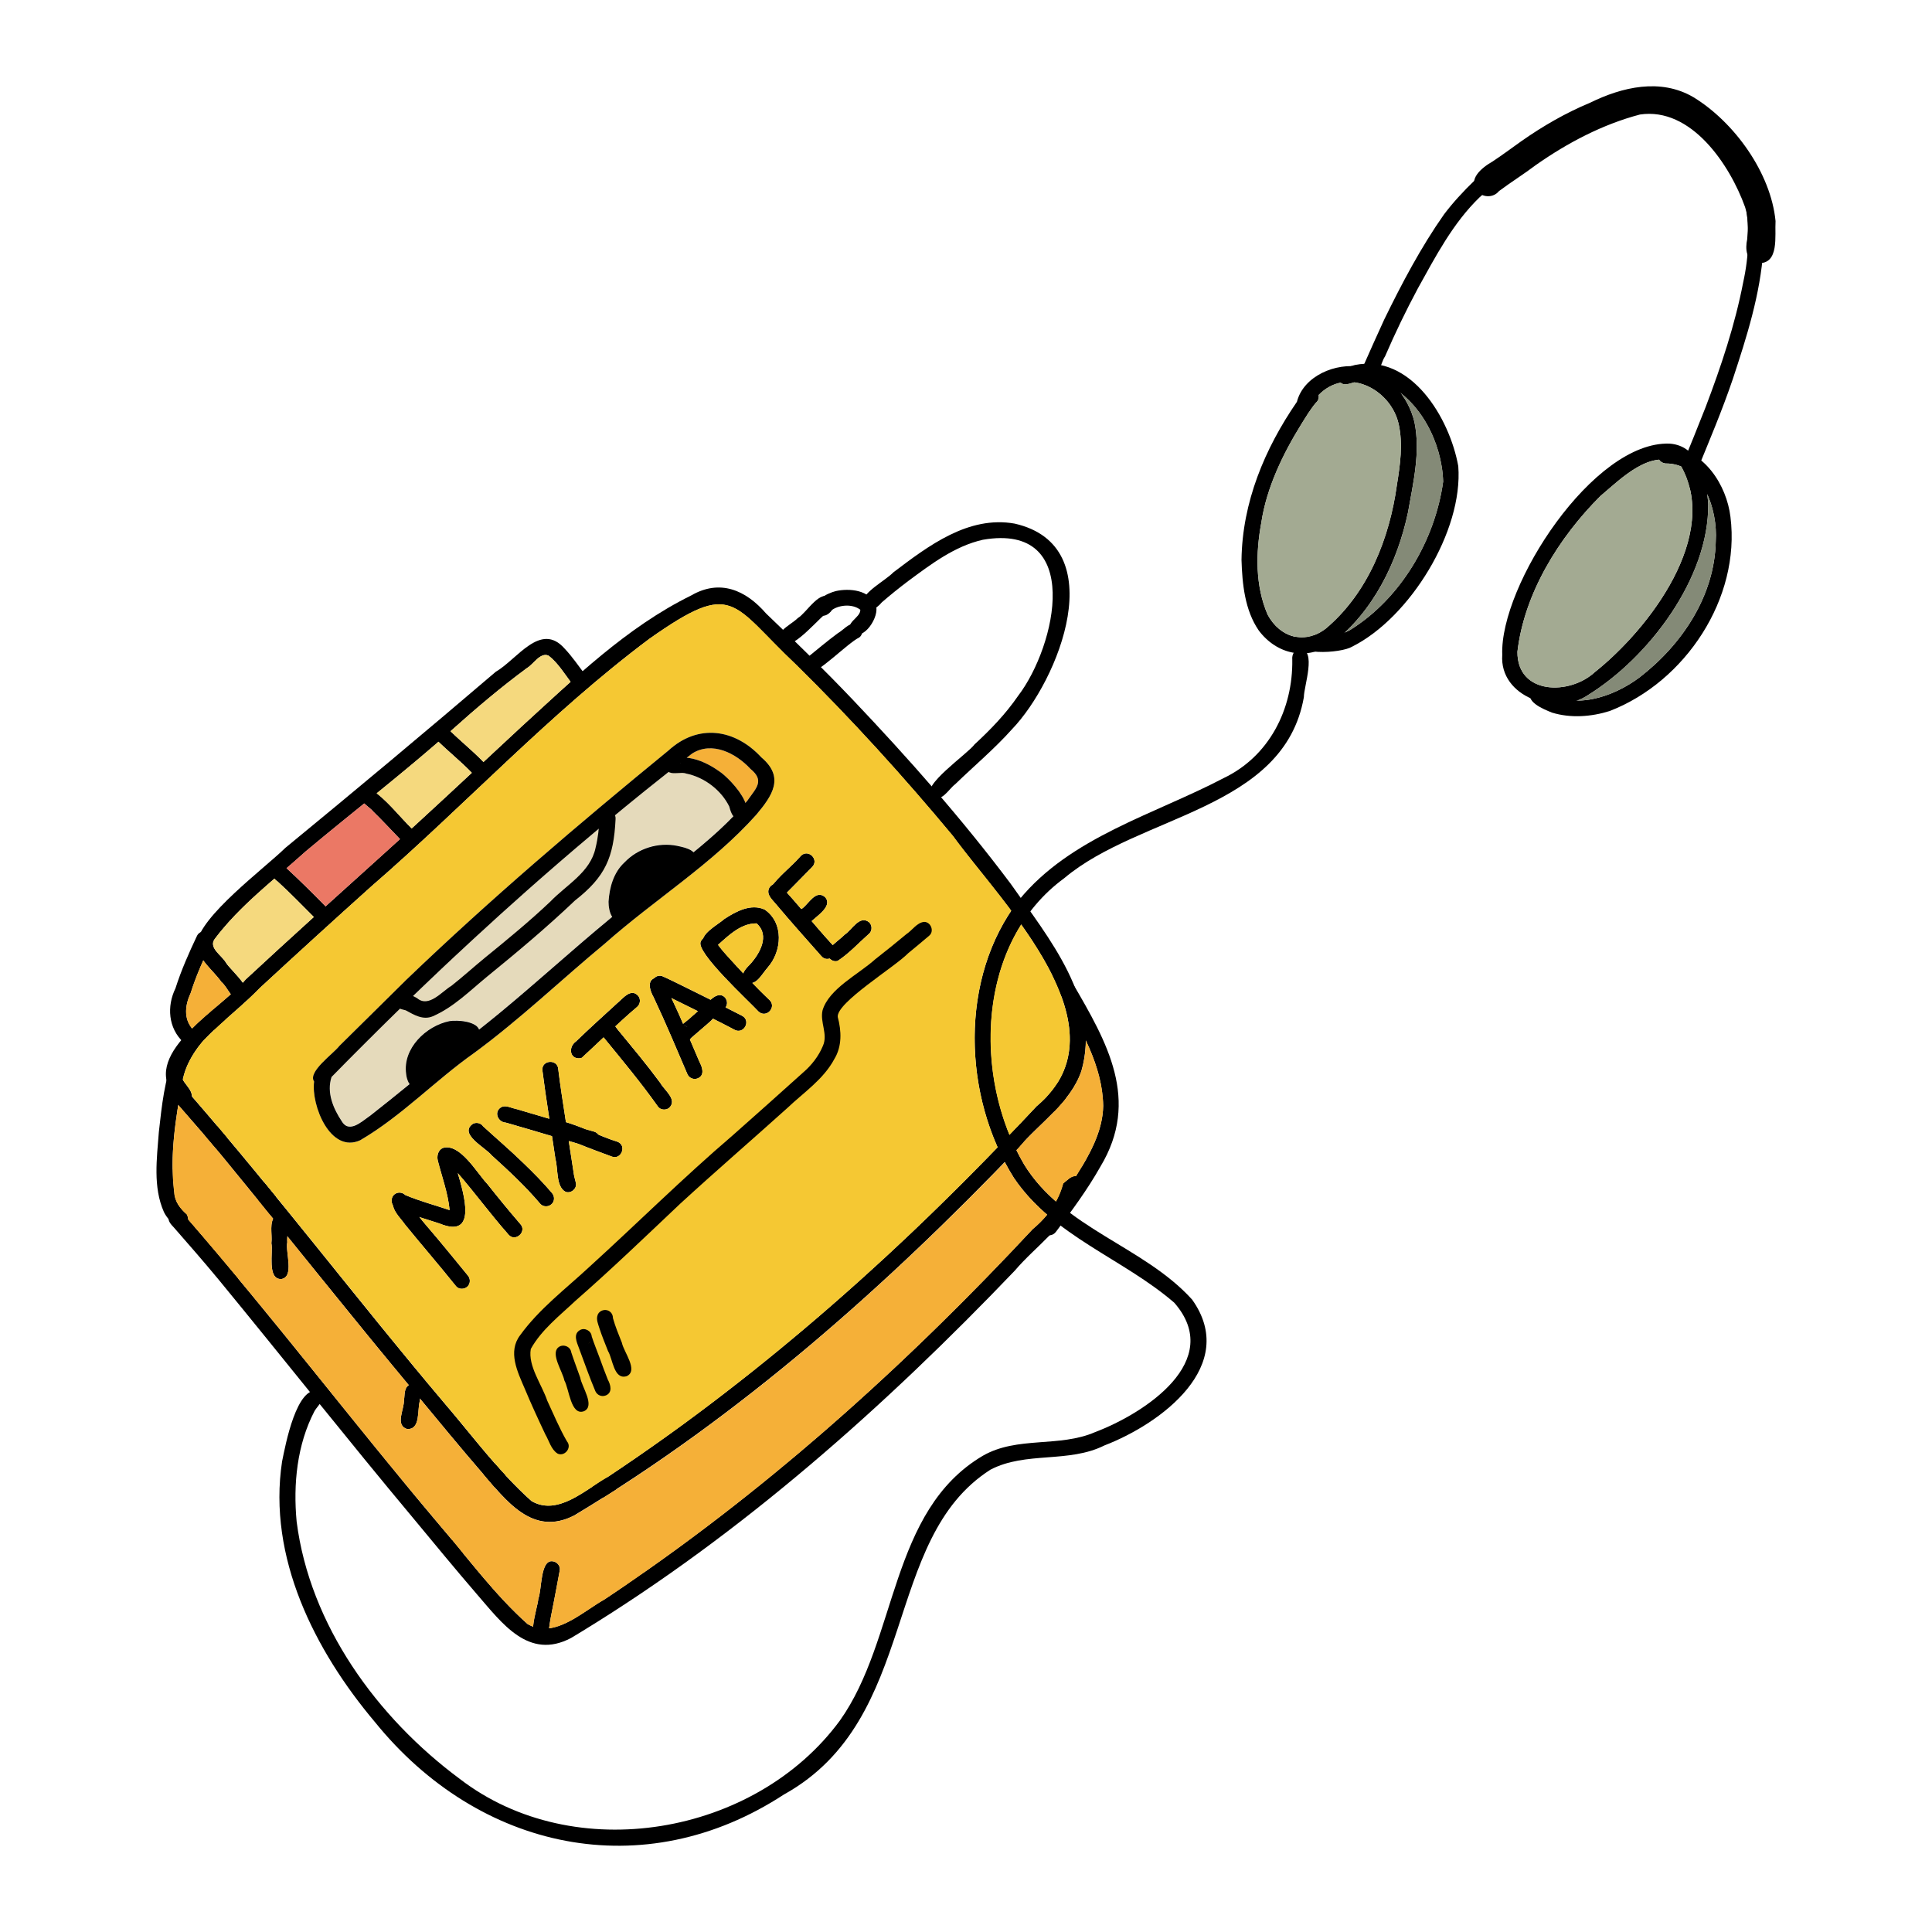 <?xml version="1.0" encoding="UTF-8"?><svg id="a" xmlns="http://www.w3.org/2000/svg" viewBox="0 0 500 500"><path d="M148.81,392.09c-11.01,5.82-17.89-3.87-24.38-11.34-5.58-6.47-11.01-13.09-16.47-19.67-17.05-20.4-33.53-41.26-50.41-61.8-3.76-4.54-7.63-8.97-11.51-13.41-.7-.77-1.6-1.6-1.36-2.74-7.82-10.99,12.77-22.19,18.9-29.66,11.64-10.81,23.41-21.39,35.2-32.03,12.32-11.1,24.1-22.2,36.13-33.36,13.66-12.46,27.19-25.71,43.94-33.96,7.46-4.33,14.14-1.44,19.42,4.66,7.63,7.29,15.17,14.69,22.45,22.33,14.43,15.2,28.29,30.86,40.86,47.63,9.76,13.97,23.53,30.33,18.27,48.48-2.85,8.24-10.75,13.34-16.23,19.8-34.37,35.92-72.11,69.39-114.83,95.06ZM157.39,382.16c40.88-27.17,77.5-60.05,110.89-95.88,24.08-20.08-8.76-52.19-21.64-69.88-12.81-15.41-26.29-30.26-40.55-44.29-17.02-16.03-16.05-22.24-37.97-6.83-25.84,19.3-47.81,43.16-72.09,64.18-9.66,8.68-19.26,17.42-28.8,26.24-6.47,6.7-14.77,12.13-19.72,20.07-2.22,3.82,2.07,5.04,2.18,8.02,22.42,25.82,43.11,53.09,65.19,79.2,7.39,8.61,14.17,17.9,22.66,25.48,6.82,4.02,14.08-3.08,19.84-6.3Z"/><path d="M51.85,295.13s0,.02,0,.03c0,0,0,0,0,0,0-.01,0-.03,0-.04Z"/><path d="M51.89,295.33s0,0,0-.01c0,0,0,.01,0,.02,0,0,0,0,0,0Z"/><path d="M56.17,291.34c.87,1.03,1.74,2.06,2.61,3.09-1.01.89-2.03,1.79-3.02,2.69-.88-1.05-1.77-2.1-2.67-3.15,1.04-.9,2.08-1.78,3.08-2.63Z"/><path d="M278.49,304.39c.51-.81,1.01-1.62,1.5-2.45-.08,2.34-.44,4.71-1.14,7.11-2.85,8.24-10.75,13.34-16.23,19.8-33.62,35.14-70.49,67.95-112.07,93.39-.92.56-1.83,1.12-2.76,1.67-11.01,5.81-17.89-3.87-24.38-11.34-5.58-6.47-11.01-13.09-16.47-19.67-17.05-20.4-33.53-41.26-50.41-61.8-3.76-4.54-7.63-8.98-11.51-13.41-.7-.77-1.6-1.6-1.36-2.73-2.96-4.15-1.85-8.34.99-12.34.03,1.97.16,3.95.4,5.91.12,2.48,1.56,4.26,3.29,5.79.18.4.3.82.32,1.28,22.42,25.82,43.11,53.09,65.19,79.2,7.4,8.61,14.17,17.9,22.66,25.48,5.36,3.16,10.99-.55,15.96-3.85,1.35-.9,2.65-1.77,3.89-2.46,40.88-27.17,77.5-60.05,110.89-95.88,4.32-3.6,6.81-7.59,7.91-11.82,1.07-.79,1.94-1.96,3.31-1.9Z"/><path d="M273.73,280.17c.76,1.36,1.47,2.73,2.12,4.12-.92,1.16-1.93,2.28-2.97,3.36-.55-1.33-1.17-2.65-1.84-3.98,1.05-1.14,1.94-2.31,2.69-3.5Z"/><path d="M68.3,305.9c1.04,1.27,2.09,2.54,3.12,3.82-.5,1.57-1.02,3.13-1.53,4.69-1.01-1.25-2.03-2.51-3.05-3.76.49-1.58.97-3.16,1.46-4.75Z"/><path d="M55.52,260.94c1.21.04,2.38,1.13,2.01,2.53.3.08.57.23.8.44-1.01.9-2.01,1.8-2.99,2.73h0c-.06-.08-.12-.15-.17-.23-3.72,3.95-7.11,8.24-8.01,13.74-1.73,9.34-3.26,18.93-2.08,28.4.12,2.48,1.56,4.26,3.29,5.79.18.4.3.82.32,1.28,4.39,5.06,8.71,10.17,12.99,15.31-.43.1-.91.12-1.43.06-1.94-.52-3.12-2.32-4.4-3.74-2.02-2.28-4.1-4.51-6.29-6.62-2.4-2.3-5.62-3.86-7.14-6.96-2.87-6.47-1.82-13.86-1.31-20.71.76-6.75,1.44-13.66,4.06-19.99,1.39-2.96,3.51-5.47,5.71-7.9,1.5-1.42,3.1-2.8,4.66-4.13Z"/><path d="M117,398.53c.94,1.14,1.88,2.27,2.81,3.42-.82,1.05-1.87,1.43-3.33.13-.61-.81-.51-1.94.11-2.66.14-.29.28-.59.41-.89Z"/><path d="M128.04,378.7c.89,1.02,1.79,2.03,2.71,3.02-.79.57-1.49,1.3-2.07,2.21-.23.33-.45.66-.66,1-.96-1.09-1.89-2.2-2.82-3.28.84-1.09,1.78-2.09,2.85-2.94Z"/><path d="M162.38,409.94c1.4-.96,2.79-1.92,4.18-2.9.16,2.42-.04,4.83-2.21,4.91-1.39-.11-1.84-.95-1.97-2.01Z"/><path d="M156.86,382.47c.98.9,1.88,1.88,2.71,2.93-1.15.74-2.3,1.48-3.46,2.2-.87-1.02-1.84-1.96-2.89-2.79,1.26-.84,2.48-1.65,3.64-2.34Z"/><path d="M263.99,290.85c.25,1.5.55,3.12.92,4.74-.44.47-.86.95-1.27,1.43-.69.72-1.37,1.43-2.06,2.15-.46-1.46-.85-2.99-1.18-4.55,1.2-1.26,2.4-2.51,3.6-3.78Z"/><path d="M277.52,254.32c9.03,15.44,17.62,30.39,7.27,47.59-3.34,5.92-7.4,11.42-11.49,16.85-.37.53-.96.89-1.61.93-1.52.14-2.67-1.68-1.95-2.97,1.3-1.84,2.85-3.78,4.15-5.65-.22.02-.44.04-.66.05.88-1.56,1.51-3.17,1.94-4.82,1.07-.79,1.94-1.96,3.31-1.9,3.47-5.53,6.91-11.57,7.02-18.21-.19-10.5-5.83-19.95-10.99-28.8-.62-1.64-1.34-3.29-2.15-4.93,1.97-.27,3.92.15,5.17,1.86Z"/><path d="M62.31,258.77c-2.51.04-3.3-3.21-5-4.63-2.21-3.14-6.13-5.83-6.42-9.88.88-7.17,17.34-19.35,22.98-24.85,18.29-15.02,36.45-30.19,54.44-45.56,5.52-3.17,11.58-13.07,17.81-6,2.01,2.12,3.64,4.55,5.41,6.87.67.9.61,2.16-.29,2.89-.84.68-2.23.61-2.89-.29-2.07-2.58-3.75-5.62-6.41-7.66-2.16-.89-3.86,2.26-5.57,3.24-6.74,4.97-13.12,10.38-19.36,15.97-12.26,10.94-25.32,20.93-37.9,31.48-8.09,7.3-16.98,13.95-23.55,22.69-1.64,2.3,1.88,4.24,2.92,6.11,1.36,2.21,9.14,8.46,3.57,9.66,0,0,.27-.02.27-.02Z"/><path d="M47.48,269.75c-3.97-3.69-4.33-9.34-2.07-13.97,1.51-4.74,3.46-9.11,5.56-13.56-.04.1-.07.17-.1.25.87-2.54,4.74-1.3,3.92,1.27-2.02,4.36-4.03,8.73-5.46,13.32-1.59,3.38-1.87,7.27,1.2,9.93,1.79,1.97-1.18,4.73-3.04,2.77Z"/><path d="M81.08,237.18c-3.06-3.04-6.03-6.13-9.21-9.03-1.68-1.09-2.32-3.37-.26-4.26.82-.37,1.88-.08,2.41.66,3.47,3.19,6.8,6.51,10.1,9.86,1.79,1.98-1.17,4.73-3.04,2.77Z"/><path d="M103.91,217.57c-2.49-2.58-4.92-5.22-7.3-7.53-1.01-1.22-2.78-1.98-3.26-3.54-.3-1.4,1.03-2.73,2.41-2.44,4.29,2.75,7.5,7.19,11.19,10.74,1.79,1.99-1.18,4.73-3.04,2.77Z"/><path d="M122.02,199.91c-3.06-3.16-6.4-5.75-9.46-8.85-1.52-2.06,1.47-4.56,3.21-2.66,2.88,2.98,6.21,5.56,9.11,8.56.95.77.93,2.29.05,3.09-.82.76-2.11.67-2.91-.13Z"/><path d="M72.74,331.02c-3.66.03-2.01-7.01-2.5-9.26.29-2.29-.71-5.42,1.04-7.19,4.54-1.94,2.86,4.62,3.07,6.94-.52,2.57,1.93,9.04-1.61,9.52Z"/><path d="M105.37,369.84c-3.23-1.01-.71-5.13-.83-7.49.26-1.3-.03-3.04,1.23-3.86,0,0,0,0-.01,0,0,0-.02,0-.02.01.91-.62,2.24-.42,2.87.52.73,1.05.07,2.41.05,3.55-.71,2.32.25,7.44-3.28,7.25Z"/><path d="M118.02,332.87c-4.22-5.28-8.96-10.76-13.15-15.9-1.1-1.58-2.75-3.05-3.18-4.96,0,0,0,0,0,.01,0,.03.01.05.02.08-.34-2.31,3.16-3.2,3.95-.98,2.64,3.93,5.92,7.39,8.91,11.06,2.18,2.62,4.33,5.27,6.49,7.91.74.82.71,2.17-.13,2.91-.8.73-2.2.73-2.91-.13Z"/><path d="M131.62,319.54c-4.59-5.18-8.63-10.74-13.15-15.94,1.49,5.18,5.26,17.16-4.69,13.06-3.8-1.29-7.83-2.25-11.4-4.06-1.49-.9-1.35-3.27.33-3.84.75-.26,1.61-.04,2.16.51,3.73,1.58,7.66,2.61,11.49,3.91-.42-4.39-1.96-8.53-3.05-12.77-.3-1.2.03-2.7,1.23-3.29,4.45-1.46,8.9,6.49,11.55,9.26,2.79,3.52,5.63,7,8.57,10.4,1.8,1.95-1.26,4.77-3.04,2.77Z"/><path d="M139.81,311.53c-3.85-4.55-8.16-8.55-12.55-12.52-1.66-2.07-8.67-5.54-4.85-8.18,0,0,0,0,0,0-.08.05-.16.09-.24.14.91-.63,2.25-.41,2.87.53,3.39,3.1,7.25,6.41,10.44,9.53,2.57,2.47,5.07,5.01,7.38,7.73.72.86.72,2.13-.13,2.91-.8.73-2.18.72-2.91-.13Z"/><path d="M152.49,296.78c-7.23-1.97-14.38-4.2-21.59-6.25-1.98-.09-3.12-2.63-1.36-3.88,1.24-.84,2.65.1,3.94.32,6.76,1.96,13.49,4.04,20.29,5.89,2.53.79,1.27,4.74-1.28,3.91Z"/><path d="M146.39,308.45c-2.52-1.28-1.93-5.98-2.63-8.45-1.11-7.65-2.44-15.46-3.39-23.04-.22-2.64,3.92-2.96,4.1-.29.51,4.23,1.17,8.35,1.81,12.54.73,4.72,1.4,9.45,2.16,14.17.1,1.02.44,1.97.64,2.96.12,1.42-1.34,2.58-2.7,2.11ZM144.98,306.36c0,.05,0,.11,0,.16,0-.28.05-.56.15-.81-.09.21-.13.42-.15.65Z"/><path d="M158.27,299.29c-4.38-1.6-8.74-3.25-13.01-5.12-2.14-.47-1.88-3.85.29-4,0,0-.01,0-.02,0,4.85,1.21,9.46,3.86,14.31,5.33,2.47.98.91,4.82-1.56,3.81Z"/><path d="M150.6,273.74c-.25.09-.3.11-.54.15.02,0,.04,0,.06-.01.02,0,.04,0,.07-.01-2.8.35-3.15-2.92-1.15-4.32,3.48-3.37,7.09-6.62,10.66-9.89,1.49-1.22,3.58-4.07,5.48-1.91.7.89.52,2.18-.35,2.89-4.92,4.16-9.55,8.81-14.26,13.12h.04Z"/><path d="M170.27,286.38c-4.38-6.19-9.24-12.01-14.04-17.88-1.49-1.26-1.39-3.8.81-4.08,1.56-.25,2.19,1.37,3.07,2.34,1.75,2.15,3.53,4.29,5.28,6.44,1.9,2.33,3.73,4.7,5.52,7.11,1.04,1.88,4.51,4.29,2.25,6.42-.85.67-2.23.57-2.89-.34Z"/><path d="M180.6,279.07c-1.03.44-2.26-.05-2.7-1.08-1.32-3.13-2.66-6.25-4.01-9.37-1.52-3.53-3.09-7.04-4.72-10.51-.92-1.6-1.95-4.51.6-5.09,1.17-.26,2.44.6,2.48,1.86,1.42,3.41,3.13,6.68,4.54,10.1,1.43,3.26,2.84,6.54,4.23,9.82.74,1.38,1.45,3.47-.42,4.27Z"/><path d="M190.08,266.49c-6.87-3.63-13.91-6.88-20.74-10.43.07.06.13.11.19.17.02.01.03.02.05.03-1.85-1.25-.43-4.27,1.72-3.66,1.35.56,2.69,1.27,3.97,1.86,5.65,2.76,11.26,5.59,16.85,8.47,2.31,1.32.35,4.86-2.04,3.57Z"/><path d="M177.42,269.61c-1.52.3-2.91-1.42-2.24-2.85.92-1.58,2.65-2.49,3.93-3.76,1.5-1.29,2.97-2.61,4.45-3.91,1.08-1.18,2.89-2.39,4.18-.79,1.7,2.61-2.28,4.16-3.68,5.82-1.71,1.55-3.49,3-5.22,4.53-.32.53-.85.92-1.48.97h.04ZM177.92,265.71c-.29-.15-.64-.2-.96-.17.34-.01.66.05.96.17Z"/><path d="M196.29,261.77c-2.37-2.59-16.48-15.5-14.92-18.11.51-1.33,2.41-1.7,3.37-.67,1,1.45,2.08,2.9,3.28,4.19,3.64,4.02,7.28,7.97,11.21,11.7,1.79,1.91-.99,4.72-2.93,2.89Z"/><path d="M192.87,253.87c-1.49-1.48.04-3.1,1.15-4.21,2.6-2.79,5.33-7.6,1.77-10.69-4.52-.04-7.93,3.88-11.1,6.55-1.03.42-2.34.01-2.77-1.08-.94-2.72,3.81-5.05,5.55-6.61,2.98-1.95,6.88-4.06,10.43-2.43,5.01,3.44,4.5,10.77.77,15-1.48,1.61-3.29,5.48-5.81,3.46Z"/><path d="M212.52,247.4c-3.9-4.42-7.84-8.81-11.63-13.32-.92-1.17-2.56-2.44-1.9-4.1.45-1.03,1.63-1.56,2.69-1.12,4.8,5.11,9.26,10.81,14.08,16,1.64,2.1-1.52,4.63-3.23,2.55Z"/><path d="M207.26,221.49c1.9-1.9,4.8.94,2.94,2.87-1.68,1.71-3.36,3.42-5.04,5.12-.5.51-1.01,1.02-1.51,1.52-.26.26-.52.52-.77.77-.64.75-1.76.98-2.62.48-.85-.48-1.19-1.46-.95-2.36.24-.34.49-.68.75-1.01.15-.19.31-.38.47-.56.12-.14.24-.27.36-.41.11-.12.22-.25.33-.36.04-.05.08-.09.12-.13.03-.03.06-.06.09-.09.24-.26.49-.51.74-.77.09-.09.18-.18.27-.26.08-.08.16-.16.24-.24.06-.06.13-.13.2-.19.18-.17.35-.34.53-.51.45-.43.9-.86,1.35-1.29.17-.16.33-.32.5-.48.18-.17.35-.34.52-.51.09-.08.17-.17.25-.26.09-.09.18-.18.26-.27.08-.08.16-.17.24-.26.12-.13.24-.26.36-.38.12-.14.25-.27.37-.41Z"/><path d="M208.22,239.36c-2.56-.18-2.6-3.13-.61-4.24,1.71-1.23,3.51-4.95,5.89-2.97,2.24,2.43-2.51,5.13-4.01,6.77,0,0,0,0,0,0-.36.28-.8.44-1.27.45Z"/><path d="M216.81,248.68c-1.7.53-3.32-1.46-2.36-3,1.2-1.44,2.84-2.49,4.17-3.81,1.87-1.21,3.83-5.17,6.32-3.18.78.76.84,2.14.03,2.91-2.69,2.37-5.18,5.13-8.17,7.08Z"/><path d="M141.03,424.31c-5.65,1.81-1.88-7.96-1.71-10.57.94-2.33.47-10.26,3.78-9.67,1.07.14,1.97,1.21,1.77,2.31-.5,2.73-1,5.46-1.54,8.18-.49,2.58-1.1,5.15-1.31,7.77.08.77-.3,1.58-.99,1.99Z"/><path d="M202.72,166.88c-3.85-2.56,2.03-5.16,3.75-6.92,2.35-1.4,5.9-7.87,8.72-5.04.71.9.51,2.16-.34,2.89-2.83,1.98-8.93,9.74-12.13,9.07Z"/><path d="M209.32,174.06c-1.73-.42-2.07-2.9-.53-3.77,2.65-2.15,5.27-4.37,8.02-6.4,1.48-.85,2.75-2.6,4.55-2.57,1.73.16,2.44,2.64,1,3.66-3.12,1.53-10.89,9.65-13.05,9.08Z"/><path d="M220.43,163.58c-2.03-2.45,2.28-3.59,2.22-5.78-1.99-1.52-5.23-1.33-7.28.01-.93,1.41-2.73,2.33-3.96.61-1.46-2.89,2.59-4.84,4.86-5.44,3.61-.81,8.82-.29,10.34,3.64,1.27,2.7-3.28,9.76-6.18,6.96ZM215.18,157.26s0-.07,0-.1c0-.08-.02-.17-.03-.25,0,0,0,0,0,0-.03-.1-.05-.23-.1-.33.08.22.12.45.12.67Z"/><path d="M241.14,205.99c-3.2-2.39,9.31-10.89,11.08-13.35,4.23-3.9,8.05-7.88,11.28-12.57,9.9-12.96,16.96-44.9-9.14-40.38-7.3,1.65-13.41,6.32-19.31,10.68-2.35,1.77-4.65,3.62-6.83,5.51-1.35,1.68-4.5,3.74-5.3.47.52-3.29,5.95-5.86,8.3-8.24,9.04-6.84,19.39-14.73,31.38-12.6,25.35,5.77,11.43,40.63-.73,53.25-4.53,5.07-9.76,9.44-14.64,14.17-1.76,1.3-3.66,5.1-6.1,3.07Z"/><path d="M202.98,464.35c-36.39,23.86-79.1,14.52-105.96-18.7-15.6-18.51-27.78-42.63-24.02-67.41.86-4.2,3.77-20.04,9.67-18.27,2.25,1.68-.38,3.65-1.27,5.21-4.54,8.7-5.54,18.93-4.63,28.6,3.41,26.8,20.83,50.73,42.17,66.56,29.67,22.89,76.53,14.71,98.4-15.03,15.04-21.1,12.83-54.31,37.05-68.58,8.94-5.11,19.74-2.06,29.02-6.1,12.91-4.89,33.59-18.48,20.5-33.48-13.3-11.49-31.28-17.2-41.48-32.26-13.29-21.06-14.31-51.87,1.3-71.99,13.29-16.29,35-22.11,52.91-31.51,11.84-5.63,18-17.87,17.8-30.69-.13-1.28.55-2.72,2.01-2.74,4.4.15.96,9.75.99,12.46-5.13,29.19-42.49,30.38-62,46.84-22.65,16.55-23.76,51.34-10.4,74.11,10.18,16.58,30.96,21.12,43.47,34.95,12.18,17.05-8,32.11-22.67,37.75-9.31,4.66-20.32,1.49-29.5,6.27-28.33,18.05-18.19,64.4-53.36,84.02Z"/><path d="M344.71,166.55c-6.51,4.53-14.28,2.84-18.95-3.39-3.61-5.26-4.27-12.05-4.46-18.27.2-14.91,6-28.78,14.34-40.9,1.72-6.74,10.11-10.2,16.6-9.01,6.97,1.21,12.25,7.62,13.83,14.28,1.58,7.76-.34,15.69-1.68,23.35-2.75,12.94-9.05,25.8-19.69,33.93ZM343.2,162.6c10.9-9.22,16.43-23.37,18.33-37.22.83-5.12,1.57-10.43.46-15.56-2.01-9.17-13.5-15.06-20.73-7.58.15.72-.1,1.51-.7,2-1.45,1.72-2.65,3.75-3.71,5.44-4.83,7.78-9.06,16.52-10.42,25.59-1.46,7.88-1.59,16.36,1.64,23.82,3.22,5.97,9.65,7.83,15.14,3.51Z"/><path d="M413.57,26.25c26.93-8.16,45.04,12.28,42.78,38.41-.78,11.51-4.29,22.49-7.88,33.38-2.73,8.05-6.05,15.9-9.27,23.76-.75,1.4-1.28,3.01-1.87,4.58-.46-1.91-1.17-3.78-2.17-5.59,2.15-5.11,4.22-10.26,6.25-15.42,4.01-10.57,7.6-21.27,9.73-32.31,6.18-28-9.93-53.5-40.37-41.43-10.35,4.43-19.61,12.04-27.85,19.43-6.88,6.65-11.39,15.31-15.99,23.6-3.07,5.73-5.9,11.6-8.48,17.57-1.3,1.85-1.77,6.71-4.18,6.84-.93.03-1.8-.54-2.08-1.45-.31-1.04.31-2.13.71-3.05,1.77-3.97,3.51-7.94,5.34-11.88,4.57-9.37,9.46-18.64,15.45-27.18,8.84-11.72,25.92-24.66,39.85-29.24Z"/><path d="M410.91,179.94c-8.2,5.44-22.91.53-22.13-10.47-.67-17.95,23.59-55.38,43.32-54.66,7.68.54,9.52,9.27,9.99,15.59.24,19.2-15.42,39.81-31.18,49.53ZM412.79,173.9c14.01-11.17,32.74-35.54,22.03-53.72-7.46-4.39-15.24,3.67-20.64,8.2-10.75,10.73-19.7,25.14-21.47,40.3-.08,11.15,13.52,11.33,20.08,5.22Z"/><path d="M416.66,183.99c-4.81,1.52-10.16,1.92-15.02.43-2.2-.91-7.34-2.88-5.22-5.89.81-.88,2.15-.83,2.99-.04,7.39,5.66,18.14,1.88,24.83-3.13,11.02-8.46,19.54-21.13,19.8-35.34.54-8.15-3.43-20.21-13.09-20.08-3.22-.57-1.77-5.02,1.22-4.25,8.88.82,14.68,9.83,15.67,18.07,2.66,21.08-11.69,42.66-31.18,50.22Z"/><path d="M350.6,94.47c14.61-2.97,24.58,13.76,26.8,26.18,1.3,16.81-12.55,39.24-27.48,46.71-2.78,1.7-15.88,2.68-14.77-2.4.02-.05.04-.1.06-.15,1.58.31,3.24.18,4.89-.44,3.14.59,6.46.25,9.28-1.32,13.17-8.17,22-23.26,24.1-38.42-.31-10.04-5.92-21.25-15.32-25.55-5.33-3.36-10.22,3-11.8-.95-.66-2.47,2.47-3.12,4.22-3.65Z"/><path d="M454.95,68.09c-3.1-.47-3.31-3.69-2.78-6.17.23-2.8.37-5.67-.56-8.36-3.93-10.93-13.92-25.9-27.2-23.92-9.65,2.54-18.72,7.32-26.87,13.03-3.13,2.37-6.48,4.45-9.62,6.8-1.33,1.67-3.96,1.75-5.42.23-2.93-3.21,1.03-6.34,3.74-7.88,2.56-1.69,5.01-3.52,7.51-5.3,5.55-3.89,11.46-7.31,17.72-9.91,8.36-4.12,18.31-6.45,26.83-1.43,10.56,6.46,20,19.56,21.21,32.03-.24,3.72,1.06,11.24-4.56,10.88Z"/><path d="M131.62,319.54c1.78,2,4.84-.82,3.04-2.77-2.94-3.4-5.77-6.88-8.57-10.4-2.65-2.77-7.1-10.73-11.55-9.26-1.21.59-1.54,2.09-1.23,3.29,1.09,4.24,2.63,8.38,3.05,12.77-3.83-1.3-7.77-2.33-11.49-3.91-.55-.55-1.41-.77-2.16-.51-1.35.46-1.71,2.08-1.01,3.17,0,.06,0,.11.02.17.46,1.87,2.08,3.32,3.16,4.88,4.19,5.14,8.92,10.62,13.15,15.9.71.87,2.11.86,2.91.13.84-.74.88-2.09.13-2.91-2.16-2.64-4.3-5.29-6.49-7.91-1.97-2.42-4.07-4.75-6.03-7.19,1.75.56,3.51,1.07,5.23,1.66,9.96,4.1,6.18-7.88,4.7-13.06,4.51,5.21,8.55,10.76,13.15,15.94ZM142.72,311.66c.85-.77.86-2.05.13-2.91-2.3-2.72-4.8-5.27-7.38-7.73-3.19-3.12-7.05-6.42-10.44-9.52-.57-.87-1.75-1.12-2.65-.66,0,0,0,0,.01-.01-.01,0-.03.02-.04.02-.07.03-.13.07-.2.12.07-.04.13-.08.2-.12,0,0,.02,0,.02-.01-3.78,2.64,3.21,6.1,4.87,8.16,4.39,3.98,8.7,7.98,12.55,12.52.72.86,2.11.87,2.91.13ZM158.27,299.29c2.48,1.01,4.03-2.83,1.56-3.81-1.69-.51-3.36-1.17-5.01-1.86-.22-.33-.57-.6-1.06-.75-.72-.19-1.43-.39-2.14-.59-1.71-.71-3.42-1.37-5.16-1.87-.06-.4-.12-.8-.18-1.2-.64-4.2-1.3-8.32-1.81-12.55-.19-2.67-4.33-2.35-4.11.29.52,4.15,1.15,8.37,1.8,12.59-2.9-.86-5.79-1.72-8.69-2.56-1.29-.23-2.7-1.16-3.94-.32-1.77,1.25-.62,3.78,1.36,3.88,3.99,1.14,7.98,2.33,11.96,3.5.31,1.99.61,3.98.9,5.96.7,2.47.1,7.17,2.63,8.45,1.36.47,2.82-.7,2.7-2.11-.2-.99-.54-1.94-.64-2.96-.43-2.68-.83-5.38-1.24-8.07.78.22,1.56.44,2.34.66,2.88,1.17,5.8,2.26,8.72,3.32ZM164.83,260.63c.86-.71,1.05-2,.35-2.89-1.9-2.15-3.99.69-5.48,1.91-3.57,3.27-7.18,6.52-10.66,9.89-2.01,1.4-1.66,4.67,1.15,4.32-.02,0-.04,0-.06.01-.02,0-.04,0-.06.01.24-.04.29-.05.54-.15h-.04c1.88-1.72,3.75-3.49,5.63-5.27.01.01.02.02.04.03,4.79,5.87,9.65,11.69,14.04,17.88.65.91,2.04,1.01,2.89.34,2.26-2.13-1.21-4.54-2.25-6.42-1.79-2.41-3.63-4.78-5.52-7.11-1.76-2.15-3.53-4.29-5.28-6.44-.31-.33-.58-.75-.87-1.14,1.84-1.7,3.69-3.38,5.6-4.99ZM190.08,266.49c2.38,1.29,4.34-2.25,2.04-3.58-1.44-.74-2.87-1.48-4.32-2.21.44-.7.54-1.48-.05-2.4-1.16-1.44-2.74-.61-3.83.43-2.87-1.45-5.76-2.88-8.65-4.29-1.28-.59-2.62-1.3-3.97-1.86-.81-.23-1.52.06-1.99.57-1.97.8-1.01,3.45-.15,4.95,1.64,3.48,3.2,6.99,4.72,10.51,1.35,3.12,2.69,6.24,4.01,9.37.44,1.03,1.67,1.52,2.7,1.08,1.88-.8,1.16-2.88.42-4.27-.81-1.92-1.63-3.84-2.46-5.75.12-.12.22-.25.3-.39,1.72-1.53,3.51-2.98,5.22-4.53.14-.16.3-.32.47-.48,1.85.93,3.7,1.87,5.54,2.84ZM198.67,250.4c3.73-4.24,4.24-11.56-.77-15-3.55-1.63-7.45.47-10.43,2.43-1.39,1.25-4.72,2.99-5.5,5.04-.26.2-.47.47-.6.8-1.56,2.6,12.55,15.51,14.92,18.11,1.93,1.83,4.72-.99,2.93-2.89-1.55-1.46-3.04-2.96-4.52-4.49,1.61-.37,2.88-2.8,3.97-3.98ZM195.7,210.88c4.21-5.02,7.41-9.69,1.38-14.84-6.84-7.43-16.39-8.84-24.08-1.8-23.24,19.01-46.16,38.52-67.83,59.32-5.75,5.67-11.55,11.45-17.33,17.12-1.5,2-8.28,6.7-6.54,9.22-.81,6.09,4.2,18.84,12.06,15.14l-.11.04c10.69-6.24,19.4-15.48,29.52-22.61,11.87-8.71,22.56-18.97,33.88-28.36,12.79-11.33,27.61-20.44,39.06-33.23ZM224.97,241.6c.81-.77.75-2.15-.03-2.91-2.48-1.99-4.45,1.97-6.32,3.18-.97.96-2.11,1.78-3.11,2.71-.23-.25-.47-.5-.7-.76-.46-.51-.92-1.02-1.38-1.54-.22-.25-.44-.49-.65-.74-.49-.56-.98-1.12-1.46-1.68-.43-.49-.85-.99-1.27-1.48,1.84-1.65,5.48-4.06,3.46-6.24-2.39-1.99-4.19,1.73-5.89,2.97-.08.05-.16.1-.24.15-.44-.52-.88-1.03-1.32-1.54-.28-.32-.55-.64-.83-.95-.52-.6-1.04-1.19-1.57-1.77.51-.5,1.01-1.01,1.51-1.52,1.69-1.7,3.36-3.41,5.04-5.12,1.86-1.93-1.04-4.77-2.94-2.87-.12.14-.25.28-.37.41-.12.13-.24.26-.36.38-.08.09-.16.17-.24.26-.09.09-.17.18-.26.27-.08.09-.17.17-.25.26-.17.17-.35.34-.52.51-.16.16-.33.32-.5.48-.45.43-.9.86-1.35,1.29-.18.17-.35.34-.53.51-.06.06-.13.13-.2.19-.08.08-.16.16-.24.24-.09.09-.18.17-.27.26-.25.25-.5.51-.74.77-.03.03-.06.06-.09.09-.04.04-.08.08-.12.13-.11.12-.22.24-.33.36-.12.13-.24.27-.36.41-.16.19-.32.37-.47.56-.04.02-.08.04-.12.06-.04.02-.07.04-.11.06-.36.22-.67.55-.85.97-.67,1.66.98,2.94,1.9,4.1,3.79,4.52,7.73,8.9,11.63,13.32.06.07.12.13.18.19.04.04.08.08.13.11,0,0,0,0,0,.01.04.03.08.07.12.09.01.01.03.03.05.04.05.03.1.06.14.09.05.03.11.06.16.08.07.03.14.06.21.08.04.01.07.02.11.03.07.02.13.03.21.04.06,0,.11.01.17.01.1,0,.2,0,.3-.01.02,0,.04,0,.06,0,.02,0,.04,0,.06-.01.06,0,.12-.02.18-.04.02,0,.04-.01.06-.02.02,0,.04-.01.06-.02.5.56,1.29.87,2.08.62,2.98-1.95,5.48-4.71,8.17-7.08ZM261.44,235.35c.09.12.18.23.26.35-11.78,17.57-12.1,41.94-3.51,61.22-2.39,2.48-4.81,4.94-7.23,7.38-.48.49-.97.98-1.46,1.46-.49.49-.98.98-1.46,1.46-.49.49-.99.98-1.48,1.47-.48.48-.97.96-1.45,1.44-1.47,1.45-2.95,2.89-4.44,4.33-.99.96-1.98,1.91-2.98,2.87-.13.13-.27.26-.4.39-.42.41-.85.81-1.27,1.21-1.98,1.88-3.97,3.75-5.97,5.6-.46.43-.93.86-1.39,1.28-2.03,1.87-4.07,3.73-6.12,5.57-.57.51-1.14,1.02-1.71,1.53-1.14,1.02-2.29,2.03-3.44,3.04-.57.5-1.15,1.01-1.73,1.51-.58.5-1.15,1.01-1.73,1.51-1.73,1.5-3.47,3-5.23,4.48-.45.38-.9.77-1.36,1.15-1.37,1.16-2.76,2.31-4.14,3.45-.5.41-1,.83-1.5,1.24-.46.38-.93.76-1.39,1.14-.4.33-.8.65-1.19.97-1.22.99-2.45,1.98-3.68,2.97-.42.34-.84.68-1.27,1.01-.73.58-1.47,1.16-2.21,1.74-.89.7-1.78,1.39-2.67,2.08-.81.63-1.63,1.26-2.44,1.89-.46.35-.92.71-1.38,1.06-.61.47-1.22.93-1.83,1.39-.45.34-.91.69-1.36,1.03-.39.29-.78.58-1.17.88-.71.54-1.43,1.07-2.15,1.6-.4.3-.8.59-1.2.89-1.66,1.23-3.34,2.44-5.02,3.64-.52.37-1.04.75-1.56,1.11-.22.16-.44.31-.66.47-.57.41-1.14.81-1.72,1.21-.52.37-1.05.74-1.57,1.1-.25.17-.5.35-.75.52-.43.3-.87.6-1.3.9-.09.06-.17.12-.26.18-.47.33-.95.65-1.43.98-1.08.74-2.16,1.48-3.25,2.21-.37.25-.74.49-1.1.74-.57.38-1.15.77-1.72,1.15-.16.09-.31.17-.47.27-.52.31-1.06.64-1.61,1-.31.2-.62.4-.93.61-1.01.67-2.06,1.38-3.13,2.05-.12.07-.23.15-.34.22-4.28,2.68-8.92,4.78-13.36,2.16-.39-.35-.77-.7-1.15-1.05-.19-.17-.37-.34-.55-.52-.07-.07-.14-.13-.21-.2-.21-.2-.42-.41-.64-.61-.07-.07-.13-.13-.2-.2-.23-.22-.47-.45-.69-.68-.2-.2-.4-.4-.6-.6-.17-.17-.35-.35-.52-.52-.05-.06-.1-.11-.16-.16-.21-.22-.42-.43-.63-.65-.49-.51-.98-1.03-1.46-1.55-.24-.26-.48-.52-.72-.79-.16-.17-.31-.34-.46-.51-.28-.32-.57-.64-.85-.96-.23-.25-.45-.51-.67-.76-.51-.59-1.03-1.18-1.54-1.78-.05-.05-.09-.11-.14-.16-.28-.33-.55-.65-.83-.98-.15-.18-.31-.36-.46-.54-.22-.25-.43-.51-.64-.76-.18-.22-.36-.44-.55-.66-.73-.88-1.46-1.76-2.18-2.64-.45-.55-.9-1.1-1.35-1.65-.45-.55-.91-1.1-1.36-1.65-.27-.33-.54-.66-.82-.99-.64-.77-1.27-1.53-1.91-2.29-.23-.27-.46-.54-.69-.81-.23-.27-.46-.54-.69-.81-.93-1.09-1.85-2.19-2.77-3.29-.85-1.02-1.7-2.03-2.55-3.05-2.07-2.48-4.12-4.97-6.17-7.47-.75-.91-1.49-1.82-2.23-2.73-.75-.92-1.51-1.84-2.25-2.77-3.5-4.3-6.98-8.61-10.46-12.92-1.34-1.66-2.68-3.33-4.02-4.99-7.44-9.23-14.89-18.46-22.48-27.56-.49-.59-.98-1.18-1.48-1.77-1.99-2.38-3.99-4.75-6.01-7.11-.34-.4-.68-.8-1.02-1.19-.55-.64-1.1-1.29-1.65-1.93-.7-.81-1.39-1.62-2.1-2.43-.06-1.7-1.49-2.83-2.28-4.19-.02-.03-.04-.07-.06-.1-.02-.04-.04-.07-.06-.11.76-3.68,2.64-6.81,4.96-9.68.24-.25.48-.5.72-.76.62-.63,1.25-1.26,1.89-1.87.16-.15.32-.3.47-.45h0c.24-.23.49-.46.74-.69.13-.12.27-.25.4-.37.76-.7,1.54-1.39,2.31-2.08.11-.1.22-.2.33-.3.22-.2.44-.39.67-.59l.67-.59c2.34-2.06,4.66-4.12,6.78-6.32,9.54-8.82,19.13-17.56,28.8-26.24,24.28-21.01,46.25-44.88,72.09-64.18,21.92-15.4,20.95-9.2,37.97,6.83,14.26,14.03,27.74,28.88,40.55,44.29.12.17.25.34.37.5.12.17.25.34.38.51.21.29.43.58.65.87.1.13.2.26.3.39.5.65,1.02,1.32,1.55,2,.21.27.42.54.64.81.38.48.76.96,1.15,1.45.15.19.31.39.47.59,1.18,1.48,2.41,3.01,3.67,4.6.37.46.74.93,1.11,1.4.15.19.3.37.44.56.23.29.45.57.67.86.13.16.25.32.38.48.13.16.25.32.38.48.75.97,1.5,1.95,2.25,2.94.13.16.25.33.37.5Z" fill="#f5c833"/><path d="M264.29,239.26c3.04,4.29,5.87,8.74,8.06,13.2.01.02.02.04.03.06.09.19.18.38.27.56.1.2.2.41.29.62.1.2.19.41.28.62.11.24.22.48.32.72.26.58.5,1.17.73,1.75h0c.08.21.16.41.23.62,0,0,0,0,0,.01,3.02,7.98,3.54,15.84-.79,22.78-.1.16-.21.33-.32.49-.07.1-.14.21-.21.3-.04.06-.08.12-.13.18-.07.1-.14.2-.21.29-.28.4-.59.79-.91,1.17-.08.1-.16.2-.25.3-.07.09-.15.17-.22.26-.15.17-.29.33-.45.5-.82.89-1.73,1.76-2.75,2.61-1.43,1.53-2.86,3.05-4.29,4.57-.9.96-1.81,1.91-2.73,2.86-7.05-17.28-6.83-38.77,3.03-54.46Z" fill="#f5c833"/><path d="M195.79,238.97c3.56,3.09.83,7.9-1.77,10.69-.63.63-1.39,1.42-1.67,2.26-1.46-1.56-2.9-3.14-4.34-4.73-.77-.83-1.5-1.73-2.19-2.66,2.85-2.55,5.98-5.59,9.96-5.56Z" fill="#f5c833"/><path d="M180.62,261.7c-.5.44-1,.88-1.5,1.31-.71.7-1.56,1.3-2.34,1.96-.93-2.25-1.99-4.44-3.01-6.66,2.28,1.14,4.56,2.26,6.85,3.39Z" fill="#f5c833"/><path d="M262.43,304.88c2.46,3.64,5.38,6.73,8.58,9.49-1.05,1.29-2.29,2.54-3.74,3.74-30.6,32.83-63.9,63.18-100.71,88.93-.54.38-1.09.76-1.63,1.14-.28.19-.56.38-.83.58-.57.4-1.14.79-1.71,1.18-1.99,1.37-4,2.72-6.01,4.05-1.23.69-2.54,1.56-3.89,2.46-3.26,2.17-6.81,4.51-10.38,4.97.26-2.31.79-4.58,1.22-6.86.53-2.72,1.03-5.45,1.54-8.18.2-1.1-.7-2.17-1.77-2.31-3.32-.58-2.85,7.34-3.78,9.68-.09,1.36-1.15,4.65-1.35,7.24-.48-.18-.95-.4-1.43-.68-6.18-5.52-11.45-11.94-16.72-18.35-.94-1.14-1.87-2.28-2.81-3.42-1.04-1.25-2.08-2.49-3.13-3.72-17.76-21-34.62-42.74-52.2-63.88-.22-.26-.43-.52-.65-.78-.65-.78-1.3-1.55-1.95-2.33-.74-.89-1.49-1.78-2.24-2.67-.63-.75-1.26-1.49-1.9-2.24-.67-.79-1.35-1.59-2.02-2.38-.04-.05-.09-.1-.13-.16-.59-.69-1.17-1.37-1.76-2.05-.78-.91-1.56-1.81-2.34-2.71-.02-.47-.14-.89-.32-1.28-1.73-1.53-3.17-3.31-3.29-5.79-.04-.35-.08-.71-.12-1.06-.02-.24-.05-.48-.07-.72-.03-.26-.04-.53-.06-.79-.03-.33-.05-.66-.07-.99-.02-.26-.03-.51-.04-.77-.02-.53-.04-1.06-.05-1.59-.09-5.56.57-11.14,1.47-16.66,2.33,2.66,4.65,5.33,6.95,8.01.89,1.05,1.78,2.1,2.67,3.15.6.71,1.2,1.43,1.8,2.15,3.11,3.78,6.2,7.57,9.28,11.37,1.02,1.25,2.04,2.51,3.05,3.76.27.33.53.66.8.99-.9,1.81-.2,4.4-.46,6.36.48,2.25-1.16,9.29,2.5,9.26,3.54-.47,1.09-6.94,1.61-9.52-.04-.41-.01-.96.02-1.57,10.43,12.89,20.82,25.8,31.43,38.54-.02.01-.04.02-.06.04,0,0,.02,0,.03-.01,0,0,0,0,.01,0-1.27.82-.97,2.56-1.23,3.86.11,2.36-2.4,6.48.82,7.48,3.54.19,2.57-4.93,3.28-7.25,0-.2.03-.4.06-.61,5.21,6.28,10.39,12.6,15.72,18.78.25.29.51.59.76.89.15.18.31.36.46.54.2.23.4.47.6.71.35.41.69.81,1.04,1.22.24.27.47.55.72.82,5.53,6.3,11.78,11.94,20.8,7.17,2.45-1.47,4.88-2.97,7.3-4.49.58-.36,1.15-.73,1.73-1.09,0,0,0,0,.02,0,.57-.36,1.14-.73,1.71-1.1,36.88-23.73,70.02-53.16,100.49-84.64.74,1.41,1.54,2.78,2.38,4.12Z" fill="#f5b038"/><path d="M281.03,269.3c2.52,5.35,4.37,10.95,4.48,16.88-.1,5.68-2.62,10.91-5.52,15.76-.12.21-.25.41-.37.62-.13.21-.25.41-.38.61-.12.19-.24.38-.35.57-.14.21-.27.43-.4.64-1.37-.06-2.24,1.11-3.31,1.9-.04.17-.09.33-.14.5-.02.08-.04.15-.07.23,0,.02-.01.04-.02.06-.04.15-.09.29-.14.44-.06.18-.12.37-.19.55,0,.03-.02.06-.03.08-.07.2-.15.39-.22.58-.07.17-.14.34-.21.51-.02.06-.05.12-.08.17-.08.17-.15.34-.24.51-.09.2-.19.4-.29.59-.08.15-.16.31-.25.46-3.15-2.76-5.98-5.88-8.27-9.61-.7-1.2-1.37-2.44-1.99-3.7h0c.2-.21.4-.42.6-.63.17-.2.34-.4.52-.6.04-.04.07-.09.11-.13.21-.24.42-.47.64-.71,2.51-2.72,5.36-5.24,7.96-7.94.66-.68,1.3-1.38,1.92-2.1.11-.13.23-.27.34-.4.12-.14.24-.28.36-.43.1-.13.21-.26.31-.38.01-.02.03-.03.04-.05,1.69-2.13,3.11-4.44,4.02-7.06.78-2.68,1.14-5.33,1.16-7.93Z" fill="#f5b038"/><path d="M194.21,198.98c3.76,3.07,1.47,4.99-.7,8.1-.2.24-.4.47-.6.71-1.17-3.23-5.22-7.25-6.96-8.3-2.26-1.58-4.83-2.88-7.58-3.32-.21-.01-.43-.04-.66-.07.47-.37.95-.74,1.42-1.1,5.19-3.25,11.33-.06,15.07,3.98Z" fill="#f5b038"/><path d="M81.08,237.18s.1.1.15.14c-5.9,5.35-11.78,10.73-17.63,16.16-.23.28-.48.56-.75.85-1.42-1.99-3.7-4.09-4.37-5.2-1.04-1.88-4.57-3.81-2.93-6.12,4.42-5.88,9.89-10.81,15.46-15.63.24.29.53.55.86.77,3.18,2.89,6.15,5.98,9.21,9.03Z" fill="#f5d97e"/><path d="M122.02,199.91s.07.07.1.1c-5.16,4.81-10.33,9.61-15.57,14.4-3.02-2.97-5.75-6.5-9.07-9.11,5.39-4.38,10.75-8.79,15.99-13.34,2.8,2.72,5.79,5.1,8.55,7.95Z" fill="#f5d97e"/><path d="M141.93,169.65c2.37,1.82,3.96,4.44,5.75,6.82-4.3,3.84-8.52,7.77-12.75,11.63-3.28,3.04-6.54,6.08-9.8,9.11-.07-.09-.16-.17-.25-.25-2.63-2.71-5.61-5.09-8.29-7.73.14-.12.27-.24.41-.36,6.24-5.59,12.62-11,19.36-15.97,1.71-.98,3.41-4.12,5.57-3.24Z" fill="#f5d97e"/><path d="M57.31,254.14c.94.79,1.6,2.14,2.43,3.18-1.3,1.16-2.74,2.37-4.22,3.63-.58.5-1.17,1-1.76,1.52-.19.17-.39.34-.59.51-.39.34-.78.69-1.17,1.04-.17.16-.35.31-.52.47-.21.19-.42.39-.62.59-.39.36-.77.73-1.14,1.1-2.19-2.6-1.83-6.07-.4-9.12.91-2.91,2.05-5.74,3.28-8.52,1.41,1.97,3.37,3.7,4.7,5.6Z" fill="#f5b038"/><path d="M96.6,210.04c2.26,2.19,4.57,4.68,6.92,7.14-1.57,1.43-3.14,2.85-4.73,4.28-4.85,4.38-9.7,8.74-14.54,13.12-.04-.05-.09-.11-.13-.16-3.26-3.31-6.55-6.59-9.97-9.74,1.66-1.44,3.32-2.88,4.95-4.34,5-4.2,10.08-8.3,15.16-12.41.73.74,1.7,1.34,2.35,2.12Z" fill="#eb7865"/><path d="M177.58,200.2c4.7.94,9.11,4.28,11.19,8.61.22.81.5,1.77,1.04,2.37-1.21,1.25-2.46,2.46-3.73,3.64-.19.17-.38.35-.57.52-.38.35-.76.69-1.15,1.03-.17.15-.35.31-.52.46-.58.51-1.16,1.01-1.75,1.51-.34.29-.68.57-1.02.86-.08.07-.16.13-.24.2-.45.37-.89.74-1.35,1.11-.09-.1-.2-.19-.32-.28-.03-.02-.06-.04-.09-.07-.2-.14-.42-.27-.65-.38-.08-.04-.16-.08-.24-.11-.56-.25-1.19-.43-1.78-.57-.06-.01-.12-.03-.18-.04-.36-.08-.69-.15-.99-.22-4.9-.98-10.15.66-13.6,4.27-2.83,2.62-3.9,6.46-4.14,10.19,0,1.16.22,2.86.95,3.92-1.45,1.2-2.9,2.4-4.33,3.62-.45.38-.9.76-1.34,1.14-.45.38-.89.76-1.34,1.14-.21.18-.42.36-.63.54-.61.52-1.21,1.04-1.82,1.57-1.15.99-2.29,1.98-3.43,2.97-.71.62-1.42,1.24-2.13,1.85-4.56,3.96-9.12,7.92-13.77,11.77-.29.24-.58.48-.88.72-1.59,1.3-3.18,2.59-4.79,3.86-.02-.05-.04-.11-.07-.16,0-.01,0-.02-.01-.03-.08-.16-.18-.31-.3-.45-.03-.03-.06-.07-.09-.1-.02-.02-.04-.04-.06-.06-.03-.04-.07-.07-.11-.1,0,0,0,0,0,0-.04-.04-.09-.07-.13-.11-.02-.02-.04-.04-.07-.05-.04-.03-.08-.06-.12-.08-.06-.04-.11-.08-.18-.11-.54-.33-1.21-.57-1.92-.73-.04-.01-.09-.02-.14-.03-.29-.07-.59-.12-.89-.16-.08-.01-.16-.02-.24-.03-.06,0-.12-.01-.17-.02-.08-.01-.16-.02-.23-.02-.65-.06-1.29-.07-1.85-.05-.07,0-.15,0-.22,0-.32.02-.6.05-.85.09-6.08,1.23-12.17,7.1-11.22,13.67,0,.1.02.2.04.3.01.1.03.21.05.31.02.09.04.18.06.28.02.07.03.13.05.2.04.15.09.3.14.44.04.13.09.25.14.37.04.09.08.17.12.25.09.17.18.34.29.49-3.39,2.75-6.78,5.5-10.17,8.15-.2.13-.41.29-.63.45-.11.08-.22.16-.34.25-.09.06-.17.13-.26.19-.09.07-.18.13-.27.2-.15.11-.31.22-.47.34-.08.06-.16.11-.24.17-.01,0-.02.02-.04.02-.93.63-1.92,1.18-2.83,1.24,0,0,0,0,0,0-.1,0-.19,0-.29,0-.1,0-.19-.02-.29-.03-.05,0-.09-.02-.14-.03-.19-.05-.36-.12-.54-.22-.18-.1-.34-.24-.51-.41-.16-.17-.32-.37-.47-.61-2.26-3.4-4.01-7.52-2.7-11.55.66-.67,1.31-1.34,1.98-2.01.63-.64,1.25-1.27,1.88-1.91.59-.6,1.19-1.2,1.79-1.8,1.29-1.3,2.58-2.59,3.88-3.88.45-.45.9-.9,1.36-1.35.18-.18.37-.36.55-.55.47-.47.95-.94,1.42-1.41.5-.49,1-.99,1.5-1.48.75-.74,1.5-1.47,2.25-2.21,1.03-1.01,2.06-2.01,3.09-3.01.53-.52,1.07-1.04,1.61-1.56.03-.03.06-.06.09-.09.7-.67,1.39-1.34,2.09-2.01,1.66-1.59,3.32-3.18,5-4.76.44-.42.88-.84,1.33-1.25.56-.53,1.13-1.06,1.69-1.59,1.62-1.52,3.24-3.03,4.88-4.53.38-.35.75-.7,1.13-1.04,4-3.69,8.04-7.33,12.1-10.95.43-.38.86-.76,1.28-1.14.05-.05.11-.1.17-.15.75-.67,1.51-1.33,2.27-2,.44-.38.87-.76,1.31-1.15.72-.63,1.44-1.26,2.17-1.89.23-.2.45-.4.68-.59.46-.4.93-.81,1.39-1.21,2.79-2.41,5.59-4.79,8.4-7.16.51-.43,1.01-.85,1.52-1.28.04-.04.09-.08.14-.11.46-.39.93-.78,1.4-1.17,1.69-1.41,3.38-2.81,5.08-4.2.44-.36.88-.72,1.32-1.08.96-.79,1.92-1.57,2.89-2.35.56-.46,1.12-.91,1.68-1.36,1.96-1.58,3.93-3.15,5.91-4.71.06.03.13.07.19.09,0,0,0,0,0,0,.06.03.12.05.19.07h0c.1.03.19.06.29.08.05,0,.1.02.15.03.08.02.16.03.24.03.05,0,.09,0,.14.01.19.01.38.01.58,0,.05,0,.1,0,.15,0,.46-.02.93-.07,1.39-.06.05,0,.1,0,.16,0,.06,0,.13,0,.19,0,.11,0,.21.02.32.03.05,0,.1.01.14.02.04,0,.08.02.12.03.05.01.1.02.15.04.05.01.1.03.15.05Z" fill="#e5dabb"/><path d="M176.06,197.39s0,0-.01,0c.04.11.07.22.09.33-.01-.11-.04-.23-.08-.34ZM188.77,208.81c-2.08-4.32-6.5-7.67-11.19-8.61-.05-.02-.1-.03-.15-.05-.05-.01-.1-.03-.15-.04-.04,0-.08-.02-.12-.03-.05-.01-.1-.02-.14-.02-.1-.02-.21-.03-.32-.03-.07,0-.13,0-.19,0-.05,0-.11,0-.16,0-.46,0-.93.04-1.39.06-.05,0-.1,0-.15,0-.19,0-.39,0-.58,0-.05,0-.09,0-.14-.01-.08,0-.16-.02-.24-.03-.05,0-.1-.02-.15-.03-.1-.02-.19-.05-.29-.08h0c-.06-.02-.13-.05-.19-.07,0,0,0,0,0,0-.07-.03-.13-.06-.19-.09-1.98,1.56-3.95,3.13-5.91,4.71-.56.45-1.12.9-1.68,1.36-.97.78-1.93,1.56-2.89,2.35-.44.36-.88.72-1.32,1.08-1.7,1.39-3.39,2.79-5.08,4.2-.47.39-.93.78-1.4,1.17-.05.04-.09.07-.14.11-.51.42-1.02.85-1.52,1.28-2.82,2.37-5.62,4.76-8.4,7.16-.46.4-.93.8-1.39,1.21-.23.2-.46.4-.68.59-.72.63-1.45,1.26-2.17,1.89-.44.38-.87.76-1.31,1.15-.76.67-1.51,1.33-2.27,2-.05.05-.11.1-.17.15-.43.38-.86.76-1.28,1.14-4.07,3.61-8.1,7.26-12.1,10.95-.38.35-.75.69-1.13,1.04-1.63,1.5-3.26,3.02-4.88,4.53-.57.53-1.13,1.06-1.69,1.59-.44.42-.88.83-1.33,1.25-1.67,1.58-3.34,3.17-5,4.76-.7.67-1.39,1.34-2.09,2.01-.03.03-.06.06-.09.09-.54.52-1.08,1.04-1.61,1.56-1.03,1-2.07,2-3.09,3.01-.75.73-1.5,1.47-2.25,2.21-.5.49-1,.98-1.5,1.48-.47.47-.95.94-1.42,1.41-.18.18-.37.36-.55.55-.45.45-.91.9-1.36,1.35-1.3,1.29-2.59,2.58-3.88,3.88-.6.6-1.19,1.2-1.79,1.8-.63.63-1.26,1.27-1.88,1.91-.66.67-1.32,1.34-1.98,2.01-1.32,4.03.43,8.16,2.7,11.55.15.24.3.45.47.61.16.17.33.3.51.41.17.1.35.18.54.22.05.01.09.02.14.03.1.02.19.03.29.03.09,0,.19,0,.29,0,0,0,0,0,0,0,.05,0,.09,0,.14-.01.08-.01.16-.02.24-.04.06-.01.12-.02.18-.04.1-.02.19-.05.28-.08.09-.03.17-.06.26-.09.58-.23,1.17-.58,1.74-.97.01,0,.02-.02.04-.02.08-.05.16-.11.24-.17.16-.11.31-.22.47-.34.09-.07.18-.13.27-.2.09-.07.17-.13.26-.19.11-.09.23-.17.34-.25.22-.16.44-.31.63-.45,3.4-2.65,6.78-5.4,10.17-8.15-.11-.15-.2-.32-.29-.49-.04-.08-.08-.17-.12-.25-.05-.12-.1-.24-.14-.37-.05-.15-.1-.29-.14-.44-.02-.06-.03-.13-.05-.2-.02-.09-.04-.19-.06-.28-.02-.1-.04-.21-.05-.31-.01-.1-.03-.2-.04-.3-.95-6.58,5.14-12.44,11.22-13.67.25-.04.54-.07.85-.09.07,0,.14,0,.22,0,.56-.02,1.2-.01,1.85.05.07,0,.15.01.23.02.06,0,.11,0,.17.02.08,0,.16.02.24.03.3.04.6.09.89.16.05,0,.09.02.14.03.71.17,1.38.4,1.92.73.06.04.12.07.18.11.04.03.08.05.12.08.03.02.05.04.07.05.05.03.09.07.13.11,0,0,0,0,0,0,.04.03.08.07.11.1.02.02.04.04.06.06.03.03.06.07.09.1.12.14.22.29.3.45,0,0,.01.02.01.03.03.05.05.1.07.16,1.61-1.27,3.21-2.56,4.79-3.86.29-.24.58-.48.88-.72,4.65-3.85,9.21-7.81,13.77-11.77.71-.62,1.42-1.24,2.13-1.85,1.14-.99,2.28-1.98,3.43-2.97.61-.52,1.21-1.04,1.82-1.57.21-.18.42-.36.63-.54.44-.38.89-.76,1.34-1.14.45-.38.9-.76,1.34-1.14,1.43-1.22,2.88-2.42,4.33-3.62-.73-1.06-.95-2.76-.95-3.92.24-3.74,1.31-7.58,4.14-10.19,3.45-3.61,8.71-5.25,13.6-4.27.3.06.63.13.99.22.06.01.12.03.18.04.59.14,1.22.32,1.78.57.08.03.16.07.24.11.23.11.45.24.65.38.03.02.06.04.09.07.12.09.22.18.32.28.45-.37.9-.74,1.35-1.11.08-.07.16-.13.24-.2.34-.29.68-.57,1.02-.86.59-.5,1.17-1,1.75-1.51.17-.15.35-.31.52-.46.39-.34.77-.68,1.15-1.03.19-.17.38-.35.57-.52,1.28-1.18,2.52-2.39,3.73-3.64-.54-.61-.82-1.56-1.04-2.37ZM193.51,207.08c2.17-3.12,4.46-5.03.7-8.1-3.75-4.04-9.89-7.23-15.07-3.98-.47.36-.95.73-1.42,1.1.22.03.44.05.66.07,2.74.44,5.32,1.74,7.58,3.32,1.62.99,5.27,4.56,6.69,7.66.05.09.09.19.13.29.05.12.1.24.14.36.2-.24.4-.47.6-.71ZM197.08,196.04c6.03,5.15,2.83,9.83-1.38,14.84-11.44,12.79-26.27,21.9-39.06,33.23-11.33,9.39-22.02,19.65-33.88,28.36-10.12,7.13-18.82,16.37-29.52,22.61l.11-.04c-7.86,3.71-12.87-9.05-12.06-15.14-1.74-2.52,5.04-7.22,6.54-9.22,5.78-5.68,11.58-11.45,17.33-17.12,21.67-20.8,44.59-40.31,67.83-59.32,7.69-7.04,17.24-5.63,24.08,1.8Z"/><path d="M144.26,376.16c-1.66-1.08-2.16-3.31-3.13-4.95-1.86-3.93-3.68-7.87-5.35-11.88-1.84-4.29-4.43-9.51-1.16-13.79,4.92-6.8,11.72-11.93,17.83-17.6,12.42-11.29,24.32-23.12,37.08-34.03,6.12-5.43,12.25-10.87,18.33-16.36,2.18-1.87,4.01-4.22,5.11-6.88,1.36-3.04-.82-6.13-.09-9.21,1.67-5.61,9.35-9.33,13.6-13.18,2.82-2.2,5.52-4.39,8.07-6.51,1.54-1,2.71-2.98,4.61-3.19,1.73,0,2.69,2.39,1.34,3.55-1.83,1.55-3.66,3.09-5.51,4.6-3.39,3.51-18.58,12.76-18.18,16.46.97,3.64,1.14,7.59-.91,10.93-2.81,5.24-7.91,8.61-12.13,12.62-9.22,8.3-18.61,16.4-27.75,24.79-8.94,8.46-17.81,16.99-27.08,25.1-4.1,3.86-8.8,7.49-11.57,12.47-.79,4.43,2.9,9.27,4.28,13.46,0,0,0-.01,0-.02-.03-.07-.07-.15-.1-.22,1.68,3.58,3.18,7.26,5.17,10.69,1.45,1.69-.77,4.27-2.67,3.04,0,0,.23.12.23.12Z"/><path d="M151.12,365.22c-3.42,1.25-3.83-5.82-5.06-7.96-.43-2.24-3.47-6.66-1.7-8.44,1.13-1.14,3.26-.46,3.47,1.13.73,2.22,1.56,4.4,2.34,6.6.37,2.34,3.97,7.35.94,8.68Z"/><path d="M156.74,361.15c-1.06.42-2.23-.11-2.67-1.14-1.56-3.67-2.85-7.46-4.26-11.19-.55-1.47-1.52-3.56.26-4.58,1.22-.76,2.97.18,3.06,1.6.6,1.88,1.37,3.69,2.04,5.54.69,1.89,1.37,3.79,2.13,5.65.74,1.36,1.29,3.38-.54,4.12ZM152.08,347.83c.28-.17.53-.38.69-.66-.17.26-.41.49-.69.66Z"/><path d="M162.16,356.16c-3.32.99-3.56-4.46-4.8-6.49-.75-1.92-1.59-3.94-2.22-5.88-.33-1.11-.91-2.31-.47-3.47-.02.06-.04.12-.04.12,0,.02-.01.03-.02.05.26-1.09,1.53-1.7,2.56-1.39.94.28,1.47,1.12,1.46,2.03.61,2.19,1.49,4.28,2.32,6.39.46,2.37,4.36,7.18,1.23,8.64Z"/><path d="M112.03,263c-2.55,1.09-4.84-.35-7.03-1.53-1.24-.33-2.81-.57-2.87-2.18.11-3.3,4.01-2.09,5.82-.96,3.01,2.58,6.45-1.78,8.85-3.18,3.01-2.37,5.84-4.95,8.8-7.37,5.74-4.67,11.47-9.37,16.84-14.46,4.16-4.34,10.33-7.55,11.68-13.84.68-2.75.87-5.06,1.08-7.77.13-2.64,4.31-2.41,4.11.27-.49,9.97-2.64,14.91-10.53,21.09-7.26,6.91-14.93,13.34-22.7,19.66-4.64,3.81-8.62,7.88-14.05,10.27Z"/><path d="M362.6,101.8c6.71,5.32,10.63,14.47,10.9,22.82-2.1,15.16-10.93,30.25-24.1,38.42-.43.24-.87.45-1.32.63,8.61-8.1,13.87-19.55,16.31-31.06,1.35-7.66,3.26-15.59,1.68-23.35-.62-2.63-1.82-5.22-3.47-7.46Z" fill="#848a77"/><path d="M442.09,130.41c-.06-.8-.14-1.65-.26-2.51,1.76,3.83,2.46,8.38,2.21,12.12-.26,14.21-8.78,26.88-19.8,35.34-4.33,3.24-10.36,5.97-16.09,5.95.97-.35,1.9-.8,2.75-1.37,15.76-9.73,31.42-30.33,31.18-49.54Z" fill="#848a77"/><path d="M350.51,98.94c5.29.72,10.23,5.16,11.48,10.88,1.12,5.13.38,10.44-.45,15.56-1.89,13.85-7.43,28-18.33,37.22-1.01.79-2.04,1.38-3.09,1.76-.12.04-.24.09-.36.13-.07.02-.14.05-.21.07-.22.07-.44.13-.66.18-.1.02-.21.04-.31.06-.1.02-.21.04-.31.05-.22.04-.43.06-.65.08-.08,0-.15.01-.23.01-.04,0-.08,0-.12,0-.16,0-.31,0-.47,0-.04,0-.09,0-.13,0-.08,0-.16,0-.24-.01-.09,0-.18,0-.28-.02-.17-.01-.34-.03-.52-.06-.08-.01-.15-.02-.23-.04-.06-.01-.12-.02-.18-.03-2.87-.56-5.46-2.57-7.16-5.71-3.22-7.46-3.09-15.94-1.64-23.82,1.36-9.07,5.59-17.81,10.42-25.59,1.06-1.68,2.26-3.72,3.71-5.44.6-.49.84-1.28.7-2,1.72-1.78,3.68-2.8,5.7-3.2.82.75,2.05.39,3.54-.1h0Z" fill="#a3aa92"/><path d="M435.14,120.74s.02.03.03.05c.06.11.12.23.18.34.12.23.24.45.35.69.02.05.05.1.08.15.05.11.11.22.15.34.07.15.14.31.21.47.06.14.12.28.18.43,0,0,0,0,0,.01.06.14.12.29.17.43.03.08.06.17.09.26.04.1.07.2.11.3.1.28.19.56.27.84.04.13.08.26.12.39.04.15.09.3.12.45.04.15.08.3.12.45,0,.01,0,.03.01.04,4.13,17.18-12.07,37.58-24.54,47.52-6.56,6.11-20.15,5.94-20.08-5.22,1.77-15.16,10.72-29.58,21.46-40.3,4.09-3.43,9.55-8.89,15.2-9.42.28.47.78.85,1.57.99,1.54-.02,2.93.27,4.19.8Z" fill="#a3aa92"/></svg>